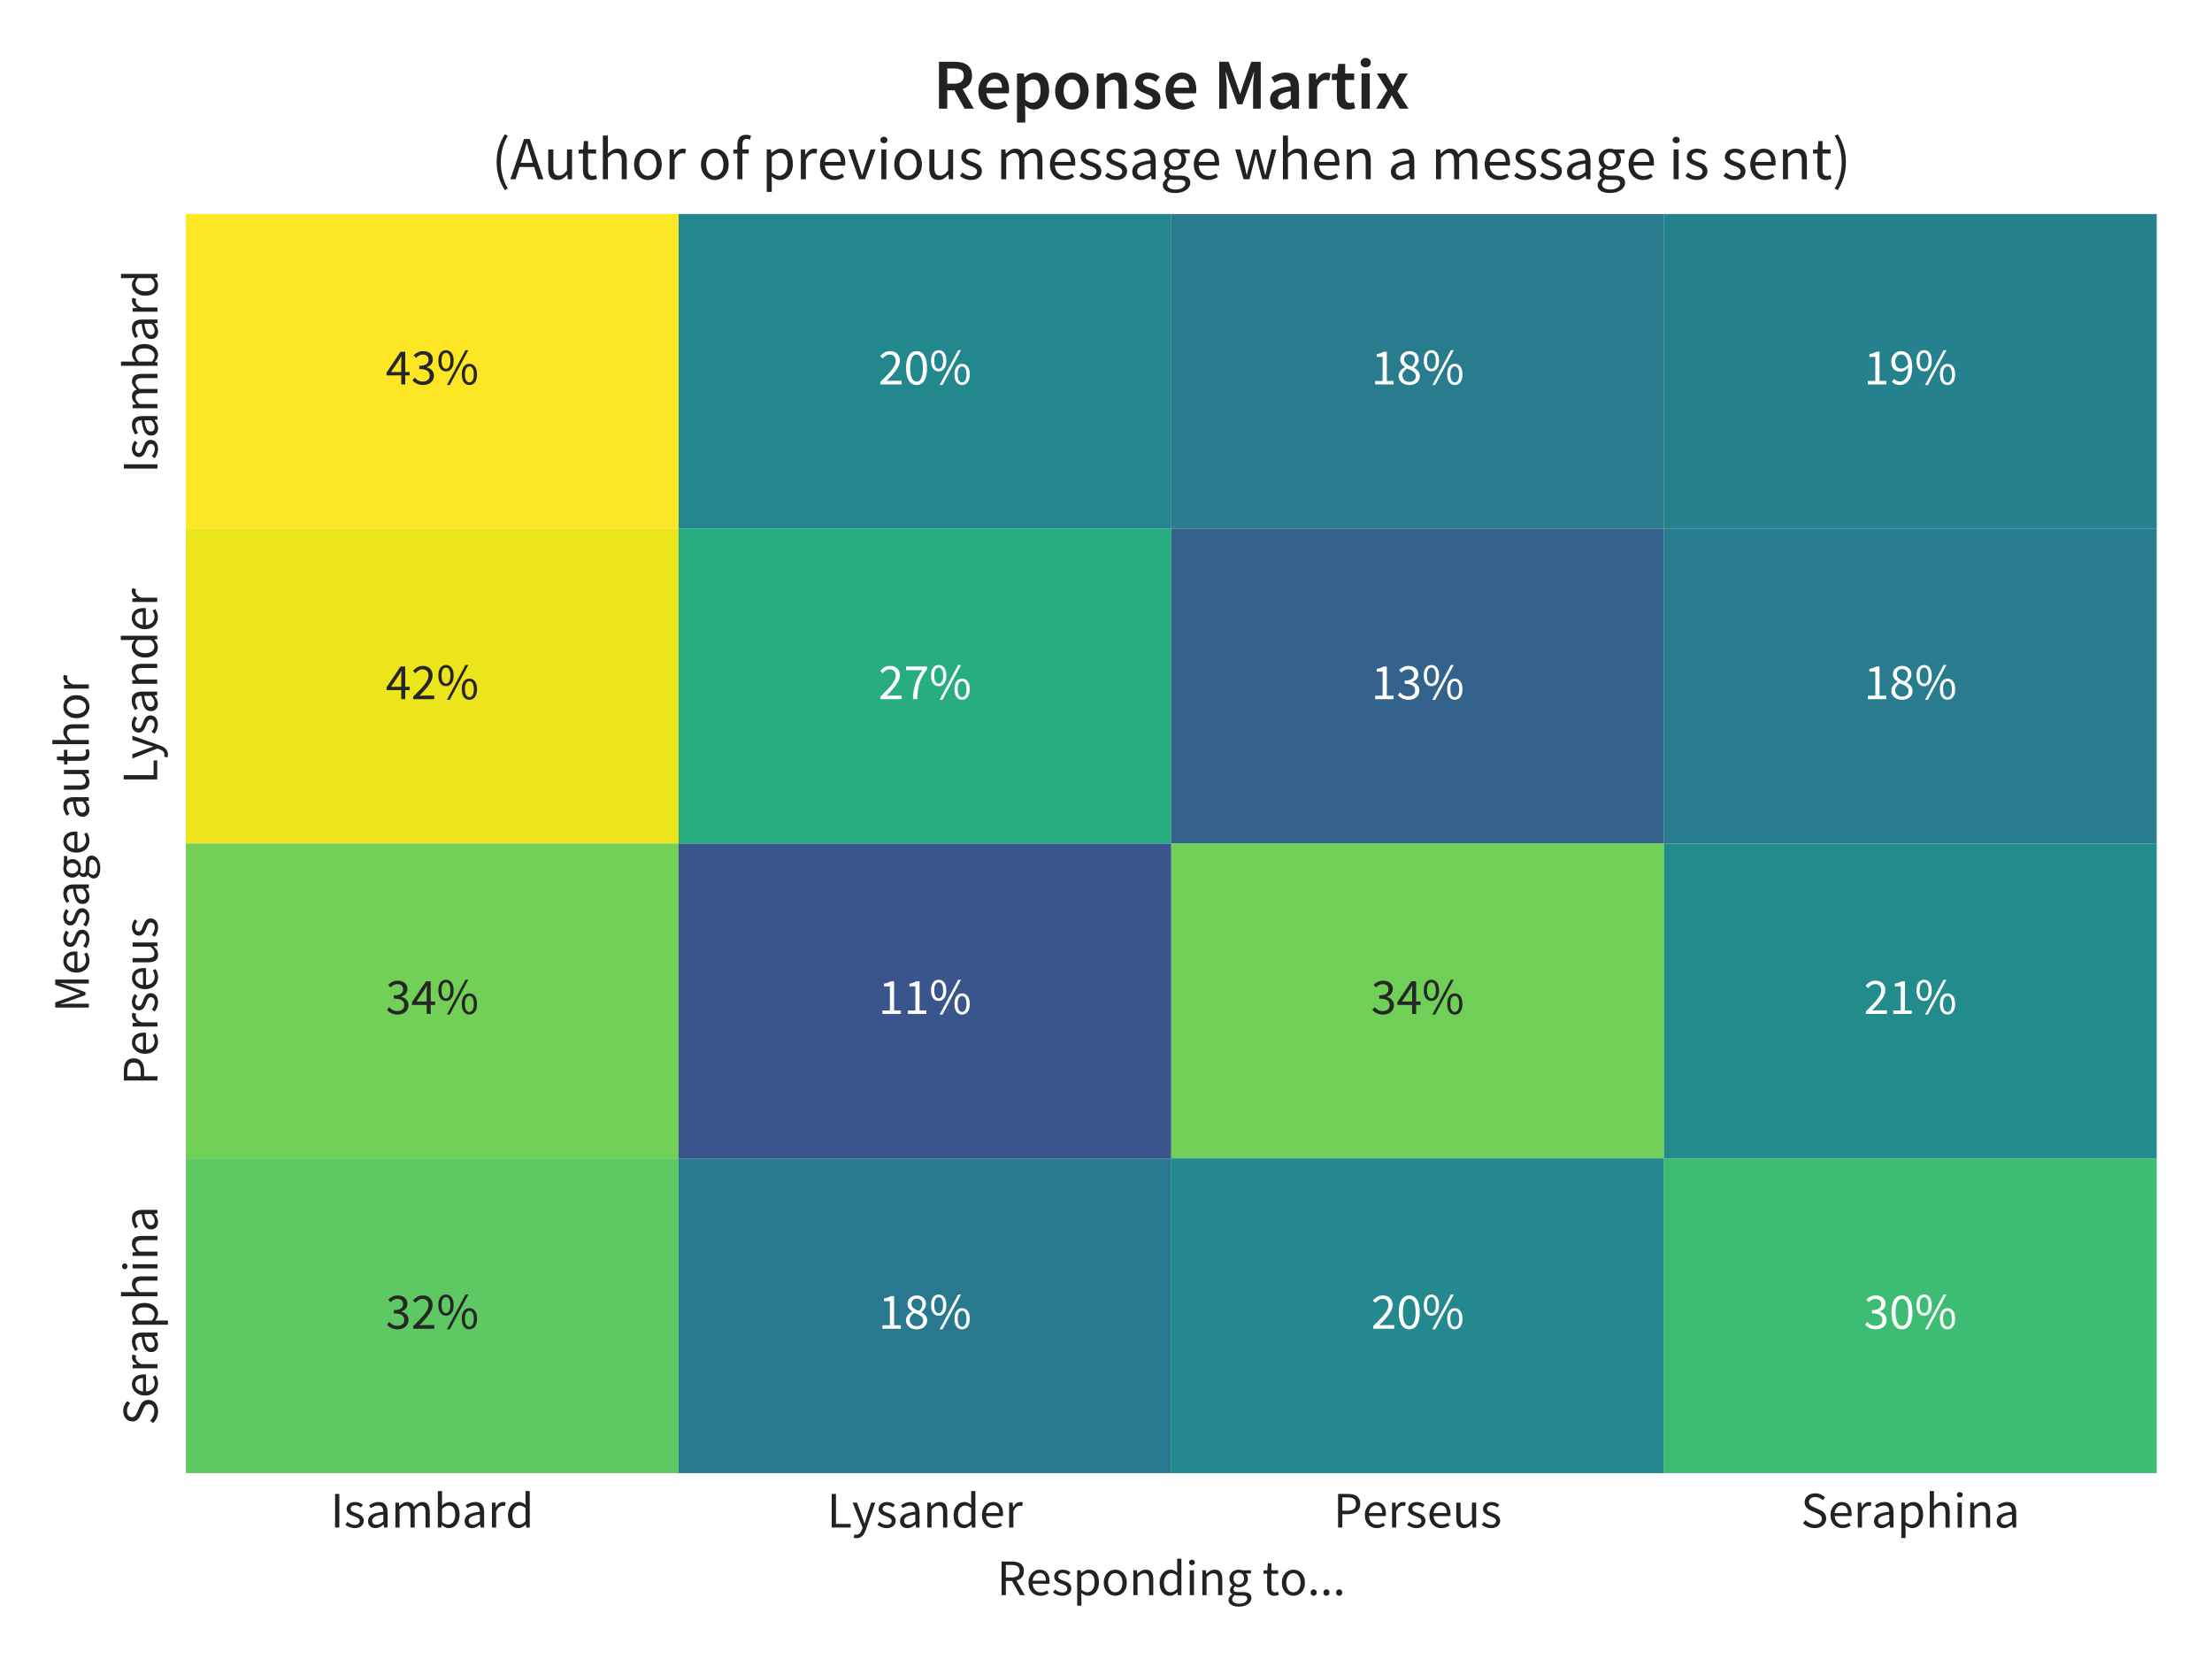 <?xml version="1.0" encoding="utf-8" standalone="no"?>
<!DOCTYPE svg PUBLIC "-//W3C//DTD SVG 1.1//EN"
  "http://www.w3.org/Graphics/SVG/1.1/DTD/svg11.dtd">
<!-- Created with matplotlib (https://matplotlib.org/) -->
<svg height="324pt" version="1.1" viewBox="0 0 432 324" width="432pt" xmlns="http://www.w3.org/2000/svg" xmlns:xlink="http://www.w3.org/1999/xlink">
 <defs>
  <style type="text/css">
*{stroke-linecap:butt;stroke-linejoin:round;}
  </style>
 </defs>
 <g id="figure_1">
  <g id="patch_1">
   <path d="M 0 324 
L 432 324 
L 432 0 
L 0 0 
z
" style="fill:#ffffff;"/>
  </g>
  <g id="axes_1">
   <g id="patch_2">
    <path d="M 36.3 287.7 
L 421.2 287.7 
L 421.2 41.8 
L 36.3 41.8 
z
" style="fill:#eaeaf2;"/>
   </g>
   <g id="matplotlib.axis_1">
    <g id="xtick_1">
     <g id="line2d_1"/>
     <g id="text_1">
      <!-- Isambard -->
      <defs>
       <path d="M 9 65.594 
L 17.297 65.594 
L 17.297 0 
L 9 0 
z
" id="SourceSansPro-Regular-73"/>
       <path d="M 20.906 -1.203 
Q 15.703 -1.203 11 0.688 
Q 6.297 2.594 2.797 5.5 
L 6.906 11 
Q 10.094 8.406 13.438 6.797 
Q 16.797 5.203 21.203 5.203 
Q 26 5.203 28.391 7.391 
Q 30.797 9.594 30.797 12.797 
Q 30.797 14.703 29.797 16.094 
Q 28.797 17.5 27.25 18.547 
Q 25.703 19.594 23.703 20.391 
Q 21.703 21.203 19.703 22 
Q 17.094 22.906 14.5 24.047 
Q 11.906 25.203 9.844 26.844 
Q 7.797 28.5 6.5 30.703 
Q 5.203 32.906 5.203 36 
Q 5.203 38.906 6.344 41.453 
Q 7.5 44 9.641 45.844 
Q 11.797 47.703 14.891 48.75 
Q 18 49.797 21.906 49.797 
Q 26.5 49.797 30.344 48.188 
Q 34.203 46.594 37 44.297 
L 33.094 39.094 
Q 30.594 41 27.891 42.203 
Q 25.203 43.406 22 43.406 
Q 17.406 43.406 15.25 41.297 
Q 13.094 39.203 13.094 36.406 
Q 13.094 34.703 14 33.453 
Q 14.906 32.203 16.406 31.25 
Q 17.906 30.297 19.844 29.547 
Q 21.797 28.797 23.906 28 
Q 26.5 27 29.141 25.891 
Q 31.797 24.797 33.891 23.141 
Q 36 21.5 37.344 19.094 
Q 38.703 16.703 38.703 13.297 
Q 38.703 10.297 37.547 7.688 
Q 36.406 5.094 34.156 3.094 
Q 31.906 1.094 28.547 -0.047 
Q 25.203 -1.203 20.906 -1.203 
z
" id="SourceSansPro-Regular-115"/>
       <path d="M 19.406 -1.203 
Q 13.297 -1.203 9.25 2.391 
Q 5.203 6 5.203 12.594 
Q 5.203 20.594 12.297 24.844 
Q 19.406 29.094 35 30.797 
Q 35 33.094 34.547 35.297 
Q 34.094 37.5 33 39.203 
Q 31.906 40.906 29.953 41.953 
Q 28 43 25 43 
Q 20.797 43 17.094 41.391 
Q 13.406 39.797 10.5 37.797 
L 7.297 43.5 
Q 10.703 45.703 15.594 47.75 
Q 20.5 49.797 26.406 49.797 
Q 35.297 49.797 39.297 44.344 
Q 43.297 38.906 43.297 29.797 
L 43.297 0 
L 36.5 0 
L 35.797 5.797 
L 35.5 5.797 
Q 32 2.906 28 0.844 
Q 24 -1.203 19.406 -1.203 
z
M 21.797 5.406 
Q 25.297 5.406 28.391 7.047 
Q 31.5 8.703 35 11.906 
L 35 25.406 
Q 28.906 24.594 24.75 23.5 
Q 20.594 22.406 18.047 20.906 
Q 15.5 19.406 14.344 17.453 
Q 13.203 15.5 13.203 13.203 
Q 13.203 9 15.703 7.203 
Q 18.203 5.406 21.797 5.406 
z
" id="SourceSansPro-Regular-97"/>
       <path d="M 8.203 48.594 
L 15 48.594 
L 15.703 41.594 
L 16 41.594 
Q 19.203 45.094 22.953 47.438 
Q 26.703 49.797 31.094 49.797 
Q 36.703 49.797 39.844 47.344 
Q 43 44.906 44.5 40.5 
Q 48.297 44.703 52.141 47.25 
Q 56 49.797 60.5 49.797 
Q 68 49.797 71.641 45 
Q 75.297 40.203 75.297 30.797 
L 75.297 0 
L 67.094 0 
L 67.094 29.703 
Q 67.094 36.594 64.891 39.641 
Q 62.703 42.703 58.094 42.703 
Q 52.594 42.703 45.906 35.203 
L 45.906 0 
L 37.703 0 
L 37.703 29.703 
Q 37.703 36.594 35.5 39.641 
Q 33.297 42.703 28.594 42.703 
Q 23.094 42.703 16.406 35.203 
L 16.406 0 
L 8.203 0 
z
" id="SourceSansPro-Regular-109"/>
       <path d="M 29.703 -1.203 
Q 26.297 -1.203 22.641 0.438 
Q 19 2.094 15.797 5 
L 15.5 5 
L 14.797 0 
L 8.203 0 
L 8.203 71.203 
L 16.406 71.203 
L 16.406 51.797 
L 16.203 43 
Q 19.5 45.906 23.391 47.844 
Q 27.297 49.797 31.406 49.797 
Q 36.094 49.797 39.688 48.047 
Q 43.297 46.297 45.75 43.047 
Q 48.203 39.797 49.453 35.25 
Q 50.703 30.703 50.703 25.094 
Q 50.703 18.906 49 14 
Q 47.297 9.094 44.391 5.688 
Q 41.5 2.297 37.703 0.547 
Q 33.906 -1.203 29.703 -1.203 
z
M 28.297 5.703 
Q 31.297 5.703 33.844 7.047 
Q 36.406 8.406 38.25 10.844 
Q 40.094 13.297 41.141 16.891 
Q 42.203 20.5 42.203 25 
Q 42.203 29 41.5 32.297 
Q 40.797 35.594 39.25 37.938 
Q 37.703 40.297 35.25 41.594 
Q 32.797 42.906 29.406 42.906 
Q 23.5 42.906 16.406 36.297 
L 16.406 10.797 
Q 19.594 8 22.75 6.844 
Q 25.906 5.703 28.297 5.703 
z
" id="SourceSansPro-Regular-98"/>
       <path d="M 8.203 48.594 
L 15 48.594 
L 15.703 39.797 
L 16 39.797 
Q 18.5 44.406 22.047 47.094 
Q 25.594 49.797 29.797 49.797 
Q 32.703 49.797 35 48.797 
L 33.406 41.594 
Q 32.203 42 31.203 42.203 
Q 30.203 42.406 28.703 42.406 
Q 25.594 42.406 22.25 39.906 
Q 18.906 37.406 16.406 31.203 
L 16.406 0 
L 8.203 0 
z
" id="SourceSansPro-Regular-114"/>
       <path d="M 24.797 -1.203 
Q 15.594 -1.203 10.141 5.391 
Q 4.703 12 4.703 24.203 
Q 4.703 30.094 6.453 34.844 
Q 8.203 39.594 11.094 42.891 
Q 14 46.203 17.797 48 
Q 21.594 49.797 25.797 49.797 
Q 30 49.797 33.094 48.297 
Q 36.203 46.797 39.406 44.203 
L 39 52.5 
L 39 71.203 
L 47.297 71.203 
L 47.297 0 
L 40.5 0 
L 39.797 5.703 
L 39.5 5.703 
Q 36.594 2.906 32.844 0.844 
Q 29.094 -1.203 24.797 -1.203 
z
M 26.594 5.703 
Q 30 5.703 33 7.344 
Q 36 9 39 12.406 
L 39 37.797 
Q 35.906 40.594 33.047 41.75 
Q 30.203 42.906 27.203 42.906 
Q 24.297 42.906 21.75 41.547 
Q 19.203 40.203 17.297 37.75 
Q 15.406 35.297 14.297 31.891 
Q 13.203 28.5 13.203 24.297 
Q 13.203 15.5 16.703 10.594 
Q 20.203 5.703 26.594 5.703 
z
" id="SourceSansPro-Regular-100"/>
      </defs>
      <g style="fill:#242121;" transform="translate(64.541 298.32)scale(0.1 -0.1)">
       <use xlink:href="#SourceSansPro-Regular-73"/>
       <use x="26.3" xlink:href="#SourceSansPro-Regular-115"/>
       <use x="68.2" xlink:href="#SourceSansPro-Regular-97"/>
       <use x="118.6" xlink:href="#SourceSansPro-Regular-109"/>
       <use x="201.5" xlink:href="#SourceSansPro-Regular-98"/>
       <use x="256.8" xlink:href="#SourceSansPro-Regular-97"/>
       <use x="307.2" xlink:href="#SourceSansPro-Regular-114"/>
       <use x="341.9" xlink:href="#SourceSansPro-Regular-100"/>
      </g>
     </g>
    </g>
    <g id="xtick_2">
     <g id="line2d_2"/>
     <g id="text_2">
      <!-- Lysander -->
      <defs>
       <path d="M 9 65.594 
L 17.297 65.594 
L 17.297 7.094 
L 46 7.094 
L 46 0 
L 9 0 
z
" id="SourceSansPro-Regular-76"/>
       <path d="M 9 -20.906 
Q 7.297 -20.906 5.891 -20.656 
Q 4.5 -20.406 3.297 -19.906 
L 4.906 -13.406 
Q 5.703 -13.594 6.703 -13.844 
Q 7.703 -14.094 8.594 -14.094 
Q 12.797 -14.094 15.438 -11.141 
Q 18.094 -8.203 19.594 -3.703 
L 20.703 -0.094 
L 1.203 48.594 
L 9.703 48.594 
L 19.594 21.703 
Q 20.703 18.5 21.953 14.953 
Q 23.203 11.406 24.297 8 
L 24.703 8 
Q 25.797 11.297 26.797 14.891 
Q 27.797 18.5 28.797 21.703 
L 37.5 48.594 
L 45.5 48.594 
L 27.203 -4 
Q 25.906 -7.594 24.297 -10.688 
Q 22.703 -13.797 20.5 -16.047 
Q 18.297 -18.297 15.5 -19.594 
Q 12.703 -20.906 9 -20.906 
z
" id="SourceSansPro-Regular-121"/>
       <path d="M 8.203 48.594 
L 15 48.594 
L 15.703 41.594 
L 16 41.594 
Q 19.5 45.094 23.344 47.438 
Q 27.203 49.797 32.297 49.797 
Q 40 49.797 43.547 45 
Q 47.094 40.203 47.094 30.797 
L 47.094 0 
L 38.906 0 
L 38.906 29.703 
Q 38.906 36.594 36.703 39.641 
Q 34.5 42.703 29.703 42.703 
Q 25.906 42.703 23 40.797 
Q 20.094 38.906 16.406 35.203 
L 16.406 0 
L 8.203 0 
z
" id="SourceSansPro-Regular-110"/>
       <path d="M 27.906 -1.203 
Q 23 -1.203 18.75 0.547 
Q 14.5 2.297 11.344 5.547 
Q 8.203 8.797 6.391 13.5 
Q 4.594 18.203 4.594 24.203 
Q 4.594 30.203 6.438 34.953 
Q 8.297 39.703 11.344 43 
Q 14.406 46.297 18.297 48.047 
Q 22.203 49.797 26.406 49.797 
Q 31 49.797 34.641 48.188 
Q 38.297 46.594 40.75 43.594 
Q 43.203 40.594 44.5 36.391 
Q 45.797 32.203 45.797 27 
Q 45.797 25.703 45.75 24.453 
Q 45.703 23.203 45.5 22.297 
L 12.703 22.297 
Q 13.203 14.5 17.547 9.953 
Q 21.906 5.406 28.906 5.406 
Q 32.406 5.406 35.344 6.453 
Q 38.297 7.5 41 9.203 
L 43.906 3.797 
Q 40.703 1.797 36.797 0.297 
Q 32.906 -1.203 27.906 -1.203 
z
M 38.594 28.203 
Q 38.594 35.594 35.438 39.438 
Q 32.297 43.297 26.594 43.297 
Q 24 43.297 21.641 42.297 
Q 19.297 41.297 17.391 39.344 
Q 15.5 37.406 14.25 34.594 
Q 13 31.797 12.594 28.203 
z
" id="SourceSansPro-Regular-101"/>
      </defs>
      <g style="fill:#242121;" transform="translate(161.532 298.32)scale(0.1 -0.1)">
       <use xlink:href="#SourceSansPro-Regular-76"/>
       <use x="48.6" xlink:href="#SourceSansPro-Regular-121"/>
       <use x="95.3" xlink:href="#SourceSansPro-Regular-115"/>
       <use x="137.2" xlink:href="#SourceSansPro-Regular-97"/>
       <use x="187.6" xlink:href="#SourceSansPro-Regular-110"/>
       <use x="242.3" xlink:href="#SourceSansPro-Regular-100"/>
       <use x="297.8" xlink:href="#SourceSansPro-Regular-101"/>
       <use x="347.4" xlink:href="#SourceSansPro-Regular-114"/>
      </g>
     </g>
    </g>
    <g id="xtick_3">
     <g id="line2d_3"/>
     <g id="text_3">
      <!-- Perseus -->
      <defs>
       <path d="M 9 65.594 
L 27.703 65.594 
Q 33.203 65.594 37.75 64.594 
Q 42.297 63.594 45.5 61.344 
Q 48.703 59.094 50.5 55.391 
Q 52.297 51.703 52.297 46.297 
Q 52.297 41.094 50.547 37.297 
Q 48.797 33.5 45.594 31 
Q 42.406 28.5 37.953 27.25 
Q 33.5 26 28.094 26 
L 17.297 26 
L 17.297 0 
L 9 0 
z
M 27.094 32.797 
Q 35.703 32.797 39.844 36.047 
Q 44 39.297 44 46.297 
Q 44 53.406 39.641 56.156 
Q 35.297 58.906 26.703 58.906 
L 17.297 58.906 
L 17.297 32.797 
z
" id="SourceSansPro-Regular-80"/>
       <path d="M 22.406 -1.203 
Q 14.594 -1.203 11.047 3.594 
Q 7.5 8.406 7.5 17.797 
L 7.5 48.594 
L 15.797 48.594 
L 15.797 18.906 
Q 15.797 12 17.938 8.953 
Q 20.094 5.906 24.906 5.906 
Q 28.703 5.906 31.594 7.844 
Q 34.5 9.797 38 14.094 
L 38 48.594 
L 46.203 48.594 
L 46.203 0 
L 39.406 0 
L 38.703 7.594 
L 38.406 7.594 
Q 35 3.594 31.25 1.188 
Q 27.5 -1.203 22.406 -1.203 
z
" id="SourceSansPro-Regular-117"/>
      </defs>
      <g style="fill:#242121;" transform="translate(260.427 298.32)scale(0.1 -0.1)">
       <use xlink:href="#SourceSansPro-Regular-80"/>
       <use x="56.6" xlink:href="#SourceSansPro-Regular-101"/>
       <use x="106.2" xlink:href="#SourceSansPro-Regular-114"/>
       <use x="140.9" xlink:href="#SourceSansPro-Regular-115"/>
       <use x="182.8" xlink:href="#SourceSansPro-Regular-101"/>
       <use x="232.4" xlink:href="#SourceSansPro-Regular-117"/>
       <use x="286.8" xlink:href="#SourceSansPro-Regular-115"/>
      </g>
     </g>
    </g>
    <g id="xtick_4">
     <g id="line2d_4"/>
     <g id="text_4">
      <!-- Seraphina -->
      <defs>
       <path d="M 27.203 -1.203 
Q 20.297 -1.203 14.391 1.391 
Q 8.5 4 4.203 8.5 
L 9.203 14.297 
Q 12.703 10.594 17.453 8.344 
Q 22.203 6.094 27.297 6.094 
Q 33.797 6.094 37.391 9.047 
Q 41 12 41 16.797 
Q 41 19.297 40.141 21.047 
Q 39.297 22.797 37.844 24.047 
Q 36.406 25.297 34.406 26.297 
Q 32.406 27.297 30.094 28.406 
L 20.703 32.5 
Q 18.406 33.5 16 34.891 
Q 13.594 36.297 11.688 38.297 
Q 9.797 40.297 8.594 43.047 
Q 7.406 45.797 7.406 49.406 
Q 7.406 53.094 8.953 56.297 
Q 10.5 59.5 13.25 61.844 
Q 16 64.203 19.75 65.5 
Q 23.5 66.797 28 66.797 
Q 33.906 66.797 38.906 64.547 
Q 43.906 62.297 47.406 58.703 
L 42.906 53.297 
Q 39.906 56.203 36.25 57.844 
Q 32.594 59.5 28 59.5 
Q 22.5 59.5 19.141 56.953 
Q 15.797 54.406 15.797 49.906 
Q 15.797 47.5 16.75 45.844 
Q 17.703 44.203 19.297 42.953 
Q 20.906 41.703 22.797 40.75 
Q 24.703 39.797 26.703 39 
L 36 35 
Q 38.797 33.797 41.297 32.25 
Q 43.797 30.703 45.594 28.641 
Q 47.406 26.594 48.453 23.844 
Q 49.5 21.094 49.5 17.5 
Q 49.5 13.594 47.953 10.188 
Q 46.406 6.797 43.5 4.25 
Q 40.594 1.703 36.5 0.25 
Q 32.406 -1.203 27.203 -1.203 
z
" id="SourceSansPro-Regular-83"/>
       <path d="M 8.203 48.594 
L 15 48.594 
L 15.703 43 
L 16 43 
Q 19.297 45.797 23.25 47.797 
Q 27.203 49.797 31.5 49.797 
Q 36.203 49.797 39.797 48.047 
Q 43.406 46.297 45.797 43.047 
Q 48.203 39.797 49.453 35.25 
Q 50.703 30.703 50.703 25 
Q 50.703 18.797 49 13.938 
Q 47.297 9.094 44.391 5.688 
Q 41.5 2.297 37.703 0.547 
Q 33.906 -1.203 29.703 -1.203 
Q 26.297 -1.203 22.938 0.297 
Q 19.594 1.797 16.203 4.406 
L 16.406 -4.094 
L 16.406 -20.5 
L 8.203 -20.5 
z
M 28.297 5.703 
Q 31.297 5.703 33.844 7.047 
Q 36.406 8.406 38.25 10.844 
Q 40.094 13.297 41.141 16.891 
Q 42.203 20.5 42.203 25 
Q 42.203 29 41.5 32.297 
Q 40.797 35.594 39.25 37.938 
Q 37.703 40.297 35.25 41.594 
Q 32.797 42.906 29.406 42.906 
Q 26.297 42.906 23.141 41.203 
Q 20 39.5 16.406 36.297 
L 16.406 10.797 
Q 19.703 8 22.797 6.844 
Q 25.906 5.703 28.297 5.703 
z
" id="SourceSansPro-Regular-112"/>
       <path d="M 8.203 71.203 
L 16.406 71.203 
L 16.406 51.797 
L 16.094 41.797 
Q 19.594 45.094 23.391 47.438 
Q 27.203 49.797 32.297 49.797 
Q 40 49.797 43.547 45 
Q 47.094 40.203 47.094 30.797 
L 47.094 0 
L 38.906 0 
L 38.906 29.703 
Q 38.906 36.594 36.703 39.641 
Q 34.5 42.703 29.703 42.703 
Q 25.906 42.703 23 40.797 
Q 20.094 38.906 16.406 35.203 
L 16.406 0 
L 8.203 0 
z
" id="SourceSansPro-Regular-104"/>
       <path d="M 8.203 48.594 
L 16.406 48.594 
L 16.406 0 
L 8.203 0 
z
M 12.406 58.594 
Q 10 58.594 8.344 60.094 
Q 6.703 61.594 6.703 63.906 
Q 6.703 66.297 8.344 67.75 
Q 10 69.203 12.406 69.203 
Q 14.797 69.203 16.438 67.75 
Q 18.094 66.297 18.094 63.906 
Q 18.094 61.594 16.438 60.094 
Q 14.797 58.594 12.406 58.594 
z
" id="SourceSansPro-Regular-105"/>
      </defs>
      <g style="fill:#242121;" transform="translate(351.702 298.32)scale(0.1 -0.1)">
       <use xlink:href="#SourceSansPro-Regular-83"/>
       <use x="53.4" xlink:href="#SourceSansPro-Regular-101"/>
       <use x="103" xlink:href="#SourceSansPro-Regular-114"/>
       <use x="137.7" xlink:href="#SourceSansPro-Regular-97"/>
       <use x="188.1" xlink:href="#SourceSansPro-Regular-112"/>
       <use x="243.6" xlink:href="#SourceSansPro-Regular-104"/>
       <use x="298" xlink:href="#SourceSansPro-Regular-105"/>
       <use x="322.6" xlink:href="#SourceSansPro-Regular-110"/>
       <use x="377.3" xlink:href="#SourceSansPro-Regular-97"/>
      </g>
     </g>
    </g>
    <g id="text_5">
     <!-- Responding to... -->
     <defs>
      <path d="M 17.297 34.5 
L 28.297 34.5 
Q 36 34.5 40.094 37.641 
Q 44.203 40.797 44.203 47.203 
Q 44.203 53.703 40.094 56.297 
Q 36 58.906 28.297 58.906 
L 17.297 58.906 
z
M 45 0 
L 29.203 27.703 
L 17.297 27.703 
L 17.297 0 
L 9 0 
L 9 65.594 
L 29.5 65.594 
Q 34.5 65.594 38.75 64.641 
Q 43 63.703 46.047 61.5 
Q 49.094 59.297 50.797 55.797 
Q 52.5 52.297 52.5 47.203 
Q 52.5 39.5 48.5 34.891 
Q 44.5 30.297 37.797 28.594 
L 54.406 0 
z
" id="SourceSansPro-Regular-82"/>
      <path d="M 27.094 -1.203 
Q 22.594 -1.203 18.547 0.5 
Q 14.5 2.203 11.391 5.453 
Q 8.297 8.703 6.438 13.453 
Q 4.594 18.203 4.594 24.203 
Q 4.594 30.297 6.438 35.047 
Q 8.297 39.797 11.391 43.094 
Q 14.5 46.406 18.547 48.094 
Q 22.594 49.797 27.094 49.797 
Q 31.594 49.797 35.641 48.094 
Q 39.703 46.406 42.797 43.094 
Q 45.906 39.797 47.75 35.047 
Q 49.594 30.297 49.594 24.203 
Q 49.594 18.203 47.75 13.453 
Q 45.906 8.703 42.797 5.453 
Q 39.703 2.203 35.641 0.5 
Q 31.594 -1.203 27.094 -1.203 
z
M 27.094 5.594 
Q 30.203 5.594 32.797 6.938 
Q 35.406 8.297 37.25 10.75 
Q 39.094 13.203 40.094 16.594 
Q 41.094 20 41.094 24.203 
Q 41.094 28.406 40.094 31.844 
Q 39.094 35.297 37.25 37.797 
Q 35.406 40.297 32.797 41.641 
Q 30.203 43 27.094 43 
Q 24 43 21.391 41.641 
Q 18.797 40.297 16.938 37.797 
Q 15.094 35.297 14.094 31.844 
Q 13.094 28.406 13.094 24.203 
Q 13.094 20 14.094 16.594 
Q 15.094 13.203 16.938 10.75 
Q 18.797 8.297 21.391 6.938 
Q 24 5.594 27.094 5.594 
z
" id="SourceSansPro-Regular-111"/>
      <path d="M 24.594 -22.406 
Q 20.094 -22.406 16.391 -21.547 
Q 12.703 -20.703 10.047 -19 
Q 7.406 -17.297 5.953 -14.891 
Q 4.5 -12.5 4.5 -9.297 
Q 4.5 -6.203 6.391 -3.391 
Q 8.297 -0.594 11.594 1.703 
L 11.594 2.094 
Q 9.797 3.203 8.547 5.141 
Q 7.297 7.094 7.297 10 
Q 7.297 13.094 9 15.391 
Q 10.703 17.703 12.594 19 
L 12.594 19.406 
Q 10.203 21.406 8.25 24.75 
Q 6.297 28.094 6.297 32.5 
Q 6.297 36.5 7.75 39.703 
Q 9.203 42.906 11.703 45.156 
Q 14.203 47.406 17.547 48.594 
Q 20.906 49.797 24.594 49.797 
Q 26.594 49.797 28.344 49.438 
Q 30.094 49.094 31.5 48.594 
L 48.406 48.594 
L 48.406 42.297 
L 38.406 42.297 
Q 40.094 40.594 41.25 38 
Q 42.406 35.406 42.406 32.297 
Q 42.406 28.406 41 25.25 
Q 39.594 22.094 37.188 19.938 
Q 34.797 17.797 31.547 16.594 
Q 28.297 15.406 24.594 15.406 
Q 22.797 15.406 20.891 15.844 
Q 19 16.297 17.297 17.094 
Q 16 16 15.094 14.641 
Q 14.203 13.297 14.203 11.297 
Q 14.203 9 16 7.5 
Q 17.797 6 22.797 6 
L 32.203 6 
Q 40.703 6 44.953 3.25 
Q 49.203 0.5 49.203 -5.594 
Q 49.203 -9 47.5 -12.047 
Q 45.797 -15.094 42.594 -17.391 
Q 39.406 -19.703 34.844 -21.047 
Q 30.297 -22.406 24.594 -22.406 
z
M 24.594 20.906 
Q 26.703 20.906 28.547 21.703 
Q 30.406 22.5 31.844 24 
Q 33.297 25.5 34.094 27.641 
Q 34.906 29.797 34.906 32.5 
Q 34.906 37.906 31.906 40.844 
Q 28.906 43.797 24.594 43.797 
Q 20.297 43.797 17.297 40.844 
Q 14.297 37.906 14.297 32.5 
Q 14.297 29.797 15.094 27.641 
Q 15.906 25.5 17.344 24 
Q 18.797 22.5 20.641 21.703 
Q 22.5 20.906 24.594 20.906 
z
M 25.797 -16.703 
Q 29.297 -16.703 32.141 -15.844 
Q 35 -15 37 -13.641 
Q 39 -12.297 40.094 -10.5 
Q 41.203 -8.703 41.203 -6.797 
Q 41.203 -3.406 38.703 -2.094 
Q 36.203 -0.797 31.406 -0.797 
L 23 -0.797 
Q 21.594 -0.797 19.938 -0.641 
Q 18.297 -0.5 16.703 0 
Q 14.094 -1.906 12.891 -4 
Q 11.703 -6.094 11.703 -8.203 
Q 11.703 -12.094 15.453 -14.391 
Q 19.203 -16.703 25.797 -16.703 
z
" id="SourceSansPro-Regular-103"/>
      <path id="SourceSansPro-Regular-32"/>
      <path d="M 23.5 -1.203 
Q 19.594 -1.203 16.938 0 
Q 14.297 1.203 12.641 3.297 
Q 11 5.406 10.297 8.406 
Q 9.594 11.406 9.594 15 
L 9.594 41.906 
L 2.406 41.906 
L 2.406 48.094 
L 10 48.594 
L 11 62.203 
L 17.906 62.203 
L 17.906 48.594 
L 31 48.594 
L 31 41.906 
L 17.906 41.906 
L 17.906 14.906 
Q 17.906 10.406 19.547 7.953 
Q 21.203 5.5 25.406 5.5 
Q 26.703 5.5 28.203 5.891 
Q 29.703 6.297 30.906 6.797 
L 32.5 0.594 
Q 30.5 -0.094 28.141 -0.641 
Q 25.797 -1.203 23.5 -1.203 
z
" id="SourceSansPro-Regular-116"/>
      <path d="M 12.5 -1.203 
Q 10 -1.203 8.25 0.547 
Q 6.5 2.297 6.5 5 
Q 6.5 7.906 8.25 9.656 
Q 10 11.406 12.5 11.406 
Q 14.906 11.406 16.656 9.656 
Q 18.406 7.906 18.406 5 
Q 18.406 2.297 16.656 0.547 
Q 14.906 -1.203 12.5 -1.203 
z
" id="SourceSansPro-Regular-46"/>
     </defs>
     <g style="fill:#242121;" transform="translate(194.713 311.531)scale(0.1 -0.1)">
      <use xlink:href="#SourceSansPro-Regular-82"/>
      <use x="56.9" xlink:href="#SourceSansPro-Regular-101"/>
      <use x="106.5" xlink:href="#SourceSansPro-Regular-115"/>
      <use x="148.4" xlink:href="#SourceSansPro-Regular-112"/>
      <use x="203.9" xlink:href="#SourceSansPro-Regular-111"/>
      <use x="258.1" xlink:href="#SourceSansPro-Regular-110"/>
      <use x="312.8" xlink:href="#SourceSansPro-Regular-100"/>
      <use x="368.3" xlink:href="#SourceSansPro-Regular-105"/>
      <use x="392.9" xlink:href="#SourceSansPro-Regular-110"/>
      <use x="447.6" xlink:href="#SourceSansPro-Regular-103"/>
      <use x="498" xlink:href="#SourceSansPro-Regular-32"/>
      <use x="518" xlink:href="#SourceSansPro-Regular-116"/>
      <use x="551.8" xlink:href="#SourceSansPro-Regular-111"/>
      <use x="606" xlink:href="#SourceSansPro-Regular-46"/>
      <use x="630.9" xlink:href="#SourceSansPro-Regular-46"/>
      <use x="655.8" xlink:href="#SourceSansPro-Regular-46"/>
     </g>
    </g>
   </g>
   <g id="matplotlib.axis_2">
    <g id="ytick_1">
     <g id="line2d_5"/>
     <g id="text_6">
      <!-- Isambard -->
      <g style="fill:#242121;" transform="translate(30.75 92.409)rotate(-90)scale(0.1 -0.1)">
       <use xlink:href="#SourceSansPro-Regular-73"/>
       <use x="26.3" xlink:href="#SourceSansPro-Regular-115"/>
       <use x="68.2" xlink:href="#SourceSansPro-Regular-97"/>
       <use x="118.6" xlink:href="#SourceSansPro-Regular-109"/>
       <use x="201.5" xlink:href="#SourceSansPro-Regular-98"/>
       <use x="256.8" xlink:href="#SourceSansPro-Regular-97"/>
       <use x="307.2" xlink:href="#SourceSansPro-Regular-114"/>
       <use x="341.9" xlink:href="#SourceSansPro-Regular-100"/>
      </g>
     </g>
    </g>
    <g id="ytick_2">
     <g id="line2d_6"/>
     <g id="text_7">
      <!-- Lysander -->
      <g style="fill:#242121;" transform="translate(30.709 153.118)rotate(-90)scale(0.1 -0.1)">
       <use xlink:href="#SourceSansPro-Regular-76"/>
       <use x="48.6" xlink:href="#SourceSansPro-Regular-121"/>
       <use x="95.3" xlink:href="#SourceSansPro-Regular-115"/>
       <use x="137.2" xlink:href="#SourceSansPro-Regular-97"/>
       <use x="187.6" xlink:href="#SourceSansPro-Regular-110"/>
       <use x="242.3" xlink:href="#SourceSansPro-Regular-100"/>
       <use x="297.8" xlink:href="#SourceSansPro-Regular-101"/>
       <use x="347.4" xlink:href="#SourceSansPro-Regular-114"/>
      </g>
     </g>
    </g>
    <g id="ytick_3">
     <g id="line2d_7"/>
     <g id="text_8">
      <!-- Perseus -->
      <g style="fill:#242121;" transform="translate(30.75 211.923)rotate(-90)scale(0.1 -0.1)">
       <use xlink:href="#SourceSansPro-Regular-80"/>
       <use x="56.6" xlink:href="#SourceSansPro-Regular-101"/>
       <use x="106.2" xlink:href="#SourceSansPro-Regular-114"/>
       <use x="140.9" xlink:href="#SourceSansPro-Regular-115"/>
       <use x="182.8" xlink:href="#SourceSansPro-Regular-101"/>
       <use x="232.4" xlink:href="#SourceSansPro-Regular-117"/>
       <use x="286.8" xlink:href="#SourceSansPro-Regular-115"/>
      </g>
     </g>
    </g>
    <g id="ytick_4">
     <g id="line2d_8"/>
     <g id="text_9">
      <!-- Seraphina -->
      <g style="fill:#242121;" transform="translate(30.75 278.348)rotate(-90)scale(0.1 -0.1)">
       <use xlink:href="#SourceSansPro-Regular-83"/>
       <use x="53.4" xlink:href="#SourceSansPro-Regular-101"/>
       <use x="103" xlink:href="#SourceSansPro-Regular-114"/>
       <use x="137.7" xlink:href="#SourceSansPro-Regular-97"/>
       <use x="188.1" xlink:href="#SourceSansPro-Regular-112"/>
       <use x="243.6" xlink:href="#SourceSansPro-Regular-104"/>
       <use x="298" xlink:href="#SourceSansPro-Regular-105"/>
       <use x="322.6" xlink:href="#SourceSansPro-Regular-110"/>
       <use x="377.3" xlink:href="#SourceSansPro-Regular-97"/>
      </g>
     </g>
    </g>
    <g id="text_10">
     <!-- Message author -->
     <defs>
      <path d="M 9 65.594 
L 19 65.594 
L 31.594 30.594 
Q 32.797 27.203 33.938 23.75 
Q 35.094 20.297 36.297 16.906 
L 36.703 16.906 
Q 37.906 20.297 38.953 23.75 
Q 40 27.203 41.203 30.594 
L 53.594 65.594 
L 63.703 65.594 
L 63.703 0 
L 55.906 0 
L 55.906 36.094 
Q 55.906 40.5 56.297 45.797 
Q 56.703 51.094 57 55.5 
L 56.594 55.5 
L 51.406 40.594 
L 39 6.594 
L 33.5 6.594 
L 21.094 40.594 
L 15.906 55.5 
L 15.5 55.5 
Q 15.797 51.094 16.141 45.797 
Q 16.5 40.5 16.5 36.094 
L 16.5 0 
L 9 0 
z
" id="SourceSansPro-Regular-77"/>
     </defs>
     <g style="fill:#242121;" transform="translate(17.348 197.672)rotate(-90)scale(0.1 -0.1)">
      <use xlink:href="#SourceSansPro-Regular-77"/>
      <use x="72.7" xlink:href="#SourceSansPro-Regular-101"/>
      <use x="122.3" xlink:href="#SourceSansPro-Regular-115"/>
      <use x="164.2" xlink:href="#SourceSansPro-Regular-115"/>
      <use x="206.1" xlink:href="#SourceSansPro-Regular-97"/>
      <use x="256.5" xlink:href="#SourceSansPro-Regular-103"/>
      <use x="306.9" xlink:href="#SourceSansPro-Regular-101"/>
      <use x="356.5" xlink:href="#SourceSansPro-Regular-32"/>
      <use x="376.5" xlink:href="#SourceSansPro-Regular-97"/>
      <use x="426.9" xlink:href="#SourceSansPro-Regular-117"/>
      <use x="481.3" xlink:href="#SourceSansPro-Regular-116"/>
      <use x="515.1" xlink:href="#SourceSansPro-Regular-104"/>
      <use x="569.5" xlink:href="#SourceSansPro-Regular-111"/>
      <use x="623.7" xlink:href="#SourceSansPro-Regular-114"/>
     </g>
    </g>
   </g>
   <g id="QuadMesh_1">
    <path clip-path="url(#pd4097567ac)" d="M 36.3 41.8 
L 132.525 41.8 
L 132.525 103.275 
L 36.3 103.275 
L 36.3 41.8 
" style="fill:#fde725;"/>
    <path clip-path="url(#pd4097567ac)" d="M 132.525 41.8 
L 228.75 41.8 
L 228.75 103.275 
L 132.525 103.275 
L 132.525 41.8 
" style="fill:#23888e;"/>
    <path clip-path="url(#pd4097567ac)" d="M 228.75 41.8 
L 324.975 41.8 
L 324.975 103.275 
L 228.75 103.275 
L 228.75 41.8 
" style="fill:#287c8e;"/>
    <path clip-path="url(#pd4097567ac)" d="M 324.975 41.8 
L 421.2 41.8 
L 421.2 103.275 
L 324.975 103.275 
L 324.975 41.8 
" style="fill:#26818e;"/>
    <path clip-path="url(#pd4097567ac)" d="M 36.3 103.275 
L 132.525 103.275 
L 132.525 164.75 
L 36.3 164.75 
L 36.3 103.275 
" style="fill:#ece51b;"/>
    <path clip-path="url(#pd4097567ac)" d="M 132.525 103.275 
L 228.75 103.275 
L 228.75 164.75 
L 132.525 164.75 
L 132.525 103.275 
" style="fill:#26ad81;"/>
    <path clip-path="url(#pd4097567ac)" d="M 228.75 103.275 
L 324.975 103.275 
L 324.975 164.75 
L 228.75 164.75 
L 228.75 103.275 
" style="fill:#33628d;"/>
    <path clip-path="url(#pd4097567ac)" d="M 324.975 103.275 
L 421.2 103.275 
L 421.2 164.75 
L 324.975 164.75 
L 324.975 103.275 
" style="fill:#297b8e;"/>
    <path clip-path="url(#pd4097567ac)" d="M 36.3 164.75 
L 132.525 164.75 
L 132.525 226.225 
L 36.3 226.225 
L 36.3 164.75 
" style="fill:#73d056;"/>
    <path clip-path="url(#pd4097567ac)" d="M 132.525 164.75 
L 228.75 164.75 
L 228.75 226.225 
L 132.525 226.225 
L 132.525 164.75 
" style="fill:#3a548c;"/>
    <path clip-path="url(#pd4097567ac)" d="M 228.75 164.75 
L 324.975 164.75 
L 324.975 226.225 
L 228.75 226.225 
L 228.75 164.75 
" style="fill:#70cf57;"/>
    <path clip-path="url(#pd4097567ac)" d="M 324.975 164.75 
L 421.2 164.75 
L 421.2 226.225 
L 324.975 226.225 
L 324.975 164.75 
" style="fill:#228c8d;"/>
    <path clip-path="url(#pd4097567ac)" d="M 36.3 226.225 
L 132.525 226.225 
L 132.525 287.7 
L 36.3 287.7 
L 36.3 226.225 
" style="fill:#5ec962;"/>
    <path clip-path="url(#pd4097567ac)" d="M 132.525 226.225 
L 228.75 226.225 
L 228.75 287.7 
L 132.525 287.7 
L 132.525 226.225 
" style="fill:#29798e;"/>
    <path clip-path="url(#pd4097567ac)" d="M 228.75 226.225 
L 324.975 226.225 
L 324.975 287.7 
L 228.75 287.7 
L 228.75 226.225 
" style="fill:#23898e;"/>
    <path clip-path="url(#pd4097567ac)" d="M 324.975 226.225 
L 421.2 226.225 
L 421.2 287.7 
L 324.975 287.7 
L 324.975 226.225 
" style="fill:#3dbc74;"/>
   </g>
   <g id="text_11">
    <!-- 43% -->
    <defs>
     <path d="M 30.406 24.203 
L 30.406 42.703 
Q 30.406 45.297 30.547 48.844 
Q 30.703 52.406 30.906 55 
L 30.5 55 
Q 29.297 52.703 28 50.5 
Q 26.703 48.297 25.297 46 
L 10.406 24.203 
z
M 46.906 17.594 
L 38.203 17.594 
L 38.203 0 
L 30.406 0 
L 30.406 17.594 
L 1.703 17.594 
L 1.703 23 
L 29 63.797 
L 38.203 63.797 
L 38.203 24.203 
L 46.906 24.203 
z
" id="SourceSansPro-Regular-52"/>
     <path d="M 23.594 -1.203 
Q 19.797 -1.203 16.641 -0.453 
Q 13.5 0.297 10.891 1.547 
Q 8.297 2.797 6.25 4.391 
Q 4.203 6 2.594 7.797 
L 6.797 13.203 
Q 9.703 10.203 13.547 7.891 
Q 17.406 5.594 23.094 5.594 
Q 28.906 5.594 32.594 8.75 
Q 36.297 11.906 36.297 17.297 
Q 36.297 20.094 35.25 22.438 
Q 34.203 24.797 31.797 26.5 
Q 29.406 28.203 25.5 29.094 
Q 21.594 30 15.906 30 
L 15.906 36.297 
Q 21 36.297 24.453 37.188 
Q 27.906 38.094 30.047 39.688 
Q 32.203 41.297 33.094 43.5 
Q 34 45.703 34 48.203 
Q 34 52.906 31.047 55.594 
Q 28.094 58.297 23 58.297 
Q 19 58.297 15.641 56.5 
Q 12.297 54.703 9.406 51.797 
L 5 57 
Q 8.703 60.5 13.141 62.75 
Q 17.594 65 23.297 65 
Q 27.5 65 31 63.891 
Q 34.5 62.797 37.047 60.75 
Q 39.594 58.703 41 55.703 
Q 42.406 52.703 42.406 48.797 
Q 42.406 43 39.203 39.297 
Q 36 35.594 30.797 33.594 
L 30.797 33.203 
Q 33.703 32.5 36.203 31.141 
Q 38.703 29.797 40.594 27.75 
Q 42.5 25.703 43.547 23 
Q 44.594 20.297 44.594 17 
Q 44.594 12.797 42.938 9.391 
Q 41.297 6 38.438 3.641 
Q 35.594 1.297 31.797 0.047 
Q 28 -1.203 23.594 -1.203 
z
" id="SourceSansPro-Regular-51"/>
     <path d="M 18.406 25.391 
Q 11.594 25.391 7.547 30.781 
Q 3.5 36.188 3.5 46.188 
Q 3.5 56.094 7.547 61.438 
Q 11.594 66.797 18.406 66.797 
Q 25.094 66.797 29.188 61.438 
Q 33.297 56.094 33.297 46.188 
Q 33.297 36.188 29.188 30.781 
Q 25.094 25.391 18.406 25.391 
z
M 18.406 30.5 
Q 22.203 30.5 24.594 34.438 
Q 27 38.391 27 46.188 
Q 27 54 24.594 57.844 
Q 22.203 61.688 18.406 61.688 
Q 14.5 61.688 12.094 57.844 
Q 9.703 54 9.703 46.188 
Q 9.703 38.391 12.094 34.438 
Q 14.5 30.5 18.406 30.5 
z
M 56.406 66.797 
L 62 66.797 
L 25.797 -1.203 
L 20.203 -1.203 
z
M 64.094 -1.203 
Q 57.297 -1.203 53.25 4.188 
Q 49.203 9.594 49.203 19.594 
Q 49.203 29.5 53.25 34.844 
Q 57.297 40.203 64.094 40.203 
Q 70.797 40.203 74.891 34.844 
Q 79 29.5 79 19.594 
Q 79 9.594 74.891 4.188 
Q 70.797 -1.203 64.094 -1.203 
z
M 64.094 3.906 
Q 67.906 3.906 70.297 7.844 
Q 72.703 11.797 72.703 19.594 
Q 72.703 27.406 70.297 31.25 
Q 67.906 35.094 64.094 35.094 
Q 60.203 35.094 57.797 31.25 
Q 55.406 27.406 55.406 19.594 
Q 55.406 11.797 57.797 7.844 
Q 60.203 3.906 64.094 3.906 
z
" id="SourceSansPro-Regular-37"/>
    </defs>
    <g style="fill:#262626;" transform="translate(75.322 75.073)scale(0.1 -0.1)">
     <use xlink:href="#SourceSansPro-Regular-52"/>
     <use x="49.7" xlink:href="#SourceSansPro-Regular-51"/>
     <use x="99.4" xlink:href="#SourceSansPro-Regular-37"/>
    </g>
   </g>
   <g id="text_12">
    <!-- 20% -->
    <defs>
     <path d="M 4 4.906 
Q 11.203 12.094 16.797 17.891 
Q 22.406 23.703 26.203 28.641 
Q 30 33.594 32 37.75 
Q 34 41.906 34 45.797 
Q 34 51.297 31 54.797 
Q 28 58.297 21.906 58.297 
Q 17.906 58.297 14.5 56.047 
Q 11.094 53.797 8.297 50.594 
L 3.594 55.297 
Q 7.594 59.703 12.094 62.344 
Q 16.594 65 22.906 65 
Q 31.797 65 36.891 59.844 
Q 42 54.703 42 46.203 
Q 42 41.703 40.047 37.141 
Q 38.094 32.594 34.641 27.75 
Q 31.203 22.906 26.453 17.656 
Q 21.703 12.406 16 6.5 
Q 18.594 6.703 21.391 6.891 
Q 24.203 7.094 26.703 7.094 
L 45.203 7.094 
L 45.203 0 
L 4 0 
z
" id="SourceSansPro-Regular-50"/>
     <path d="M 24.906 -1.203 
Q 15.203 -1.203 9.797 7.391 
Q 4.406 16 4.406 32.094 
Q 4.406 48.203 9.797 56.594 
Q 15.203 65 24.906 65 
Q 34.5 65 39.891 56.594 
Q 45.297 48.203 45.297 32.094 
Q 45.297 16 39.891 7.391 
Q 34.5 -1.203 24.906 -1.203 
z
M 24.906 5.406 
Q 27.703 5.406 29.953 6.953 
Q 32.203 8.5 33.844 11.75 
Q 35.5 15 36.391 20.047 
Q 37.297 25.094 37.297 32.094 
Q 37.297 39.094 36.391 44.094 
Q 35.5 49.094 33.844 52.25 
Q 32.203 55.406 29.953 56.906 
Q 27.703 58.406 24.906 58.406 
Q 22.094 58.406 19.797 56.906 
Q 17.5 55.406 15.844 52.25 
Q 14.203 49.094 13.297 44.094 
Q 12.406 39.094 12.406 32.094 
Q 12.406 18.094 15.844 11.75 
Q 19.297 5.406 24.906 5.406 
z
" id="SourceSansPro-Regular-48"/>
    </defs>
    <g style="fill:#ffffff;" transform="translate(171.547 75.073)scale(0.1 -0.1)">
     <use xlink:href="#SourceSansPro-Regular-50"/>
     <use x="49.7" xlink:href="#SourceSansPro-Regular-48"/>
     <use x="99.4" xlink:href="#SourceSansPro-Regular-37"/>
    </g>
   </g>
   <g id="text_13">
    <!-- 18% -->
    <defs>
     <path d="M 7.906 6.797 
L 22.5 6.797 
L 22.5 53.797 
L 10.906 53.797 
L 10.906 59.094 
Q 15.297 59.906 18.547 61.047 
Q 21.797 62.203 24.406 63.797 
L 30.703 63.797 
L 30.703 6.797 
L 43.906 6.797 
L 43.906 0 
L 7.906 0 
z
" id="SourceSansPro-Regular-49"/>
     <path d="M 25 -1.203 
Q 20.5 -1.203 16.641 0.094 
Q 12.797 1.406 10.047 3.75 
Q 7.297 6.094 5.688 9.297 
Q 4.094 12.5 4.094 16.297 
Q 4.094 19.406 5.141 22.047 
Q 6.203 24.703 7.844 26.844 
Q 9.5 29 11.641 30.641 
Q 13.797 32.297 16.094 33.5 
L 16.094 33.906 
Q 12.594 36.406 9.891 39.953 
Q 7.203 43.5 7.203 48.594 
Q 7.203 52.297 8.594 55.297 
Q 10 58.297 12.391 60.438 
Q 14.797 62.594 18.094 63.797 
Q 21.406 65 25.297 65 
Q 29.5 65 32.797 63.75 
Q 36.094 62.5 38.438 60.25 
Q 40.797 58 42.047 54.844 
Q 43.297 51.703 43.297 48 
Q 43.297 45.5 42.438 43.203 
Q 41.594 40.906 40.344 38.906 
Q 39.094 36.906 37.547 35.297 
Q 36 33.703 34.5 32.594 
L 34.5 32.203 
Q 36.594 31 38.594 29.453 
Q 40.594 27.906 42.141 25.953 
Q 43.703 24 44.641 21.5 
Q 45.594 19 45.594 15.797 
Q 45.594 12.203 44.094 9.094 
Q 42.594 6 39.891 3.703 
Q 37.203 1.406 33.391 0.094 
Q 29.594 -1.203 25 -1.203 
z
M 29.5 34.797 
Q 32.703 37.703 34.453 40.891 
Q 36.203 44.094 36.203 47.594 
Q 36.203 52.406 33.297 55.656 
Q 30.406 58.906 25.094 58.906 
Q 20.594 58.906 17.688 56.094 
Q 14.797 53.297 14.797 48.594 
Q 14.797 45.703 16 43.641 
Q 17.203 41.594 19.25 40 
Q 21.297 38.406 23.938 37.156 
Q 26.594 35.906 29.5 34.797 
z
M 25.203 4.906 
Q 30.797 4.906 34.25 8 
Q 37.703 11.094 37.703 16.094 
Q 37.703 19.203 36.297 21.391 
Q 34.906 23.594 32.5 25.25 
Q 30.094 26.906 26.938 28.25 
Q 23.797 29.594 20.406 31 
Q 16.594 28.406 14.047 24.953 
Q 11.5 21.5 11.5 17.094 
Q 11.5 14.406 12.547 12.203 
Q 13.594 10 15.438 8.344 
Q 17.297 6.703 19.797 5.797 
Q 22.297 4.906 25.203 4.906 
z
" id="SourceSansPro-Regular-56"/>
    </defs>
    <g style="fill:#ffffff;" transform="translate(267.772 75.073)scale(0.1 -0.1)">
     <use xlink:href="#SourceSansPro-Regular-49"/>
     <use x="49.7" xlink:href="#SourceSansPro-Regular-56"/>
     <use x="99.4" xlink:href="#SourceSansPro-Regular-37"/>
    </g>
   </g>
   <g id="text_14">
    <!-- 19% -->
    <defs>
     <path d="M 23.5 31 
Q 26.594 31 30.141 32.953 
Q 33.703 34.906 36.906 39.5 
Q 36.094 48.906 32.5 53.703 
Q 28.906 58.5 22.797 58.5 
Q 20.5 58.5 18.453 57.5 
Q 16.406 56.5 14.906 54.641 
Q 13.406 52.797 12.547 50.188 
Q 11.703 47.594 11.703 44.5 
Q 11.703 38.203 14.594 34.594 
Q 17.5 31 23.5 31 
z
M 9.703 10.703 
Q 11.703 8.406 14.453 7 
Q 17.203 5.594 20.203 5.594 
Q 23.594 5.594 26.594 7 
Q 29.594 8.406 31.891 11.656 
Q 34.203 14.906 35.594 20.094 
Q 37 25.297 37.094 33 
Q 34.094 29.203 30.094 27 
Q 26.094 24.797 22.094 24.797 
Q 13.797 24.797 8.891 29.688 
Q 4 34.594 4 44.5 
Q 4 49.094 5.5 52.844 
Q 7 56.594 9.547 59.297 
Q 12.094 62 15.547 63.5 
Q 19 65 22.797 65 
Q 27.5 65 31.547 63.094 
Q 35.594 61.203 38.547 57.344 
Q 41.5 53.5 43.141 47.75 
Q 44.797 42 44.797 34.297 
Q 44.797 24.703 42.797 17.953 
Q 40.797 11.203 37.391 6.953 
Q 34 2.703 29.641 0.75 
Q 25.297 -1.203 20.5 -1.203 
Q 15.406 -1.203 11.547 0.688 
Q 7.703 2.594 5.094 5.5 
z
" id="SourceSansPro-Regular-57"/>
    </defs>
    <g style="fill:#ffffff;" transform="translate(363.997 75.073)scale(0.1 -0.1)">
     <use xlink:href="#SourceSansPro-Regular-49"/>
     <use x="49.7" xlink:href="#SourceSansPro-Regular-57"/>
     <use x="99.4" xlink:href="#SourceSansPro-Regular-37"/>
    </g>
   </g>
   <g id="text_15">
    <!-- 42% -->
    <g style="fill:#262626;" transform="translate(75.322 136.548)scale(0.1 -0.1)">
     <use xlink:href="#SourceSansPro-Regular-52"/>
     <use x="49.7" xlink:href="#SourceSansPro-Regular-50"/>
     <use x="99.4" xlink:href="#SourceSansPro-Regular-37"/>
    </g>
   </g>
   <g id="text_16">
    <!-- 27% -->
    <defs>
     <path d="M 17.703 0 
Q 18.094 9 19.297 16.5 
Q 20.5 24 22.641 30.75 
Q 24.797 37.5 28.141 43.797 
Q 31.5 50.094 36.203 56.703 
L 4.406 56.703 
L 4.406 63.797 
L 45.5 63.797 
L 45.5 58.703 
Q 39.797 51.5 36.25 44.891 
Q 32.703 38.297 30.594 31.438 
Q 28.5 24.594 27.547 16.938 
Q 26.594 9.297 26.203 0 
L 17.703 0 
z
" id="SourceSansPro-Regular-55"/>
    </defs>
    <g style="fill:#ffffff;" transform="translate(171.547 136.548)scale(0.1 -0.1)">
     <use xlink:href="#SourceSansPro-Regular-50"/>
     <use x="49.7" xlink:href="#SourceSansPro-Regular-55"/>
     <use x="99.4" xlink:href="#SourceSansPro-Regular-37"/>
    </g>
   </g>
   <g id="text_17">
    <!-- 13% -->
    <g style="fill:#ffffff;" transform="translate(267.772 136.548)scale(0.1 -0.1)">
     <use xlink:href="#SourceSansPro-Regular-49"/>
     <use x="49.7" xlink:href="#SourceSansPro-Regular-51"/>
     <use x="99.4" xlink:href="#SourceSansPro-Regular-37"/>
    </g>
   </g>
   <g id="text_18">
    <!-- 18% -->
    <g style="fill:#ffffff;" transform="translate(363.997 136.548)scale(0.1 -0.1)">
     <use xlink:href="#SourceSansPro-Regular-49"/>
     <use x="49.7" xlink:href="#SourceSansPro-Regular-56"/>
     <use x="99.4" xlink:href="#SourceSansPro-Regular-37"/>
    </g>
   </g>
   <g id="text_19">
    <!-- 34% -->
    <g style="fill:#262626;" transform="translate(75.322 198.023)scale(0.1 -0.1)">
     <use xlink:href="#SourceSansPro-Regular-51"/>
     <use x="49.7" xlink:href="#SourceSansPro-Regular-52"/>
     <use x="99.4" xlink:href="#SourceSansPro-Regular-37"/>
    </g>
   </g>
   <g id="text_20">
    <!-- 11% -->
    <g style="fill:#ffffff;" transform="translate(171.547 198.023)scale(0.1 -0.1)">
     <use xlink:href="#SourceSansPro-Regular-49"/>
     <use x="49.7" xlink:href="#SourceSansPro-Regular-49"/>
     <use x="99.4" xlink:href="#SourceSansPro-Regular-37"/>
    </g>
   </g>
   <g id="text_21">
    <!-- 34% -->
    <g style="fill:#262626;" transform="translate(267.772 198.023)scale(0.1 -0.1)">
     <use xlink:href="#SourceSansPro-Regular-51"/>
     <use x="49.7" xlink:href="#SourceSansPro-Regular-52"/>
     <use x="99.4" xlink:href="#SourceSansPro-Regular-37"/>
    </g>
   </g>
   <g id="text_22">
    <!-- 21% -->
    <g style="fill:#ffffff;" transform="translate(363.997 198.023)scale(0.1 -0.1)">
     <use xlink:href="#SourceSansPro-Regular-50"/>
     <use x="49.7" xlink:href="#SourceSansPro-Regular-49"/>
     <use x="99.4" xlink:href="#SourceSansPro-Regular-37"/>
    </g>
   </g>
   <g id="text_23">
    <!-- 32% -->
    <g style="fill:#262626;" transform="translate(75.322 259.498)scale(0.1 -0.1)">
     <use xlink:href="#SourceSansPro-Regular-51"/>
     <use x="49.7" xlink:href="#SourceSansPro-Regular-50"/>
     <use x="99.4" xlink:href="#SourceSansPro-Regular-37"/>
    </g>
   </g>
   <g id="text_24">
    <!-- 18% -->
    <g style="fill:#ffffff;" transform="translate(171.547 259.498)scale(0.1 -0.1)">
     <use xlink:href="#SourceSansPro-Regular-49"/>
     <use x="49.7" xlink:href="#SourceSansPro-Regular-56"/>
     <use x="99.4" xlink:href="#SourceSansPro-Regular-37"/>
    </g>
   </g>
   <g id="text_25">
    <!-- 20% -->
    <g style="fill:#ffffff;" transform="translate(267.772 259.498)scale(0.1 -0.1)">
     <use xlink:href="#SourceSansPro-Regular-50"/>
     <use x="49.7" xlink:href="#SourceSansPro-Regular-48"/>
     <use x="99.4" xlink:href="#SourceSansPro-Regular-37"/>
    </g>
   </g>
   <g id="text_26">
    <!-- 30% -->
    <g style="fill:#ffffff;" transform="translate(363.997 259.498)scale(0.1 -0.1)">
     <use xlink:href="#SourceSansPro-Regular-51"/>
     <use x="49.7" xlink:href="#SourceSansPro-Regular-48"/>
     <use x="99.4" xlink:href="#SourceSansPro-Regular-37"/>
    </g>
   </g>
   <g id="text_27">
    <!-- (Author of previous message when a message is sent) -->
    <defs>
     <path d="M 21.406 -17.594 
Q 15.203 -7.594 11.703 3.5 
Q 8.203 14.594 8.203 27.797 
Q 8.203 41 11.703 52.047 
Q 15.203 63.094 21.406 73.203 
L 26.5 70.797 
Q 20.703 61.203 17.844 50.25 
Q 15 39.297 15 27.797 
Q 15 16.297 17.844 5.344 
Q 20.703 -5.594 26.5 -15.203 
L 21.406 -17.594 
z
" id="SourceSansPro-Regular-40"/>
     <path d="M 36.906 26.703 
L 33.797 36.703 
Q 32 42.203 30.391 47.641 
Q 28.797 53.094 27.203 58.797 
L 26.797 58.797 
Q 25.297 53.094 23.688 47.641 
Q 22.094 42.203 20.297 36.703 
L 17.203 26.703 
z
M 39 20 
L 15.094 20 
L 8.797 0 
L 0.297 0 
L 22.5 65.594 
L 31.906 65.594 
L 54.094 0 
L 45.203 0 
z
" id="SourceSansPro-Regular-65"/>
     <path d="M 30.094 64.5 
Q 27.406 65.703 24.594 65.703 
Q 17.797 65.703 17.797 56.297 
L 17.797 48.594 
L 28.094 48.594 
L 28.094 41.906 
L 17.797 41.906 
L 17.797 0 
L 9.594 0 
L 9.594 41.906 
L 3 41.906 
L 3 48.094 
L 9.594 48.594 
L 9.594 56.297 
Q 9.594 63.797 13.047 68.094 
Q 16.5 72.406 23.797 72.406 
Q 26.094 72.406 28.141 71.953 
Q 30.203 71.5 31.906 70.797 
z
" id="SourceSansPro-Regular-102"/>
     <path d="M 1.203 48.594 
L 9.703 48.594 
L 18.906 21 
Q 20 17.406 21.141 13.797 
Q 22.297 10.203 23.406 6.703 
L 23.797 6.703 
Q 24.906 10.203 26 13.797 
Q 27.094 17.406 28.203 21 
L 37.406 48.594 
L 45.5 48.594 
L 28.297 0 
L 18.703 0 
z
" id="SourceSansPro-Regular-118"/>
     <path d="M 2.406 48.594 
L 10.797 48.594 
L 18 20.5 
Q 18.797 17 19.5 13.703 
Q 20.203 10.406 20.906 7 
L 21.297 7 
Q 22.094 10.406 22.891 13.75 
Q 23.703 17.094 24.594 20.5 
L 32.094 48.594 
L 40.094 48.594 
L 47.703 20.5 
Q 48.594 17 49.438 13.703 
Q 50.297 10.406 51.094 7 
L 51.5 7 
Q 52.297 10.406 53 13.703 
Q 53.703 17 54.5 20.5 
L 61.594 48.594 
L 69.406 48.594 
L 56.406 0 
L 46.406 0 
L 39.406 26.094 
Q 38.5 29.594 37.75 33 
Q 37 36.406 36.094 40.094 
L 35.703 40.094 
Q 34.906 36.406 34.094 32.953 
Q 33.297 29.5 32.297 26 
L 25.5 0 
L 15.906 0 
z
" id="SourceSansPro-Regular-119"/>
     <path d="M 3.797 -15.203 
Q 9.594 -5.594 12.438 5.344 
Q 15.297 16.297 15.297 27.797 
Q 15.297 39.297 12.438 50.25 
Q 9.594 61.203 3.797 70.797 
L 8.906 73.203 
Q 15.094 63.094 18.594 52.047 
Q 22.094 41 22.094 27.797 
Q 22.094 14.594 18.594 3.5 
Q 15.094 -7.594 8.906 -17.594 
z
" id="SourceSansPro-Regular-41"/>
    </defs>
    <g style="fill:#242121;" transform="translate(96.007 35.012)scale(0.12 -0.12)">
     <use xlink:href="#SourceSansPro-Regular-40"/>
     <use x="30.3" xlink:href="#SourceSansPro-Regular-65"/>
     <use x="84.7" xlink:href="#SourceSansPro-Regular-117"/>
     <use x="139.1" xlink:href="#SourceSansPro-Regular-116"/>
     <use x="172.9" xlink:href="#SourceSansPro-Regular-104"/>
     <use x="227.3" xlink:href="#SourceSansPro-Regular-111"/>
     <use x="281.5" xlink:href="#SourceSansPro-Regular-114"/>
     <use x="316.2" xlink:href="#SourceSansPro-Regular-32"/>
     <use x="336.2" xlink:href="#SourceSansPro-Regular-111"/>
     <use x="390.4" xlink:href="#SourceSansPro-Regular-102"/>
     <use x="419.6" xlink:href="#SourceSansPro-Regular-32"/>
     <use x="439.6" xlink:href="#SourceSansPro-Regular-112"/>
     <use x="495.1" xlink:href="#SourceSansPro-Regular-114"/>
     <use x="529.8" xlink:href="#SourceSansPro-Regular-101"/>
     <use x="579.4" xlink:href="#SourceSansPro-Regular-118"/>
     <use x="626.1" xlink:href="#SourceSansPro-Regular-105"/>
     <use x="650.7" xlink:href="#SourceSansPro-Regular-111"/>
     <use x="704.9" xlink:href="#SourceSansPro-Regular-117"/>
     <use x="759.3" xlink:href="#SourceSansPro-Regular-115"/>
     <use x="801.2" xlink:href="#SourceSansPro-Regular-32"/>
     <use x="821.2" xlink:href="#SourceSansPro-Regular-109"/>
     <use x="904.1" xlink:href="#SourceSansPro-Regular-101"/>
     <use x="953.7" xlink:href="#SourceSansPro-Regular-115"/>
     <use x="995.6" xlink:href="#SourceSansPro-Regular-115"/>
     <use x="1037.5" xlink:href="#SourceSansPro-Regular-97"/>
     <use x="1087.9" xlink:href="#SourceSansPro-Regular-103"/>
     <use x="1138.3" xlink:href="#SourceSansPro-Regular-101"/>
     <use x="1187.9" xlink:href="#SourceSansPro-Regular-32"/>
     <use x="1207.9" xlink:href="#SourceSansPro-Regular-119"/>
     <use x="1279.7" xlink:href="#SourceSansPro-Regular-104"/>
     <use x="1334.1" xlink:href="#SourceSansPro-Regular-101"/>
     <use x="1383.7" xlink:href="#SourceSansPro-Regular-110"/>
     <use x="1438.4" xlink:href="#SourceSansPro-Regular-32"/>
     <use x="1458.4" xlink:href="#SourceSansPro-Regular-97"/>
     <use x="1508.8" xlink:href="#SourceSansPro-Regular-32"/>
     <use x="1528.8" xlink:href="#SourceSansPro-Regular-109"/>
     <use x="1611.7" xlink:href="#SourceSansPro-Regular-101"/>
     <use x="1661.3" xlink:href="#SourceSansPro-Regular-115"/>
     <use x="1703.2" xlink:href="#SourceSansPro-Regular-115"/>
     <use x="1745.1" xlink:href="#SourceSansPro-Regular-97"/>
     <use x="1795.5" xlink:href="#SourceSansPro-Regular-103"/>
     <use x="1845.9" xlink:href="#SourceSansPro-Regular-101"/>
     <use x="1895.5" xlink:href="#SourceSansPro-Regular-32"/>
     <use x="1915.5" xlink:href="#SourceSansPro-Regular-105"/>
     <use x="1940.1" xlink:href="#SourceSansPro-Regular-115"/>
     <use x="1982" xlink:href="#SourceSansPro-Regular-32"/>
     <use x="2002" xlink:href="#SourceSansPro-Regular-115"/>
     <use x="2043.9" xlink:href="#SourceSansPro-Regular-101"/>
     <use x="2093.5" xlink:href="#SourceSansPro-Regular-110"/>
     <use x="2148.2" xlink:href="#SourceSansPro-Regular-116"/>
     <use x="2182" xlink:href="#SourceSansPro-Regular-41"/>
    </g>
   </g>
   <g id="text_28">
    <!-- Reponse Martix -->
    <defs>
     <path d="M 19.906 34.797 
L 29.203 34.797 
Q 35.906 34.797 39.453 37.594 
Q 43 40.406 43 46 
Q 43 51.703 39.453 53.891 
Q 35.906 56.094 29.203 56.094 
L 19.906 56.094 
z
M 44 0 
L 29.906 25.594 
L 19.906 25.594 
L 19.906 0 
L 8.297 0 
L 8.297 65.406 
L 30.406 65.406 
Q 35.5 65.406 39.891 64.406 
Q 44.297 63.406 47.5 61.156 
Q 50.703 58.906 52.547 55.203 
Q 54.406 51.5 54.406 46 
Q 54.406 38.5 50.844 33.891 
Q 47.297 29.297 41.406 27.297 
L 57 0 
z
" id="SourceSansPro-Semibold-82"/>
     <path d="M 28.297 -1.203 
Q 23.203 -1.203 18.797 0.547 
Q 14.406 2.297 11.094 5.594 
Q 7.797 8.906 5.938 13.656 
Q 4.094 18.406 4.094 24.5 
Q 4.094 30.5 6 35.297 
Q 7.906 40.094 11.047 43.391 
Q 14.203 46.703 18.297 48.5 
Q 22.406 50.297 26.703 50.297 
Q 31.703 50.297 35.5 48.594 
Q 39.297 46.906 41.844 43.797 
Q 44.406 40.703 45.703 36.391 
Q 47 32.094 47 27 
Q 47 25.297 46.844 23.797 
Q 46.703 22.297 46.5 21.406 
L 15.297 21.406 
Q 16.094 14.797 19.938 11.25 
Q 23.797 7.703 29.797 7.703 
Q 33 7.703 35.75 8.641 
Q 38.5 9.594 41.203 11.297 
L 45.094 4.094 
Q 41.594 1.797 37.297 0.297 
Q 33 -1.203 28.297 -1.203 
z
M 37 29.203 
Q 37 34.906 34.547 38.156 
Q 32.094 41.406 27 41.406 
Q 22.594 41.406 19.297 38.297 
Q 16 35.203 15.203 29.203 
z
" id="SourceSansPro-Semibold-101"/>
     <path d="M 7.297 49.094 
L 16.797 49.094 
L 17.594 43.906 
L 18 43.906 
Q 21.094 46.5 24.891 48.391 
Q 28.703 50.297 32.797 50.297 
Q 37.406 50.297 40.953 48.547 
Q 44.5 46.797 47 43.5 
Q 49.5 40.203 50.797 35.594 
Q 52.094 31 52.094 25.297 
Q 52.094 19 50.344 14.047 
Q 48.594 9.094 45.688 5.75 
Q 42.797 2.406 39 0.594 
Q 35.203 -1.203 31.094 -1.203 
Q 27.906 -1.203 24.703 0.188 
Q 21.5 1.594 18.5 4.203 
L 18.797 -4 
L 18.797 -19.406 
L 7.297 -19.406 
z
M 28.703 8.297 
Q 33.594 8.297 36.891 12.547 
Q 40.203 16.797 40.203 25.203 
Q 40.203 32.594 37.703 36.688 
Q 35.203 40.797 29.594 40.797 
Q 24.406 40.797 18.797 35.297 
L 18.797 12.406 
Q 21.5 10.094 24 9.188 
Q 26.5 8.297 28.703 8.297 
z
" id="SourceSansPro-Semibold-112"/>
     <path d="M 27.406 -1.203 
Q 22.797 -1.203 18.594 0.5 
Q 14.406 2.203 11.156 5.5 
Q 7.906 8.797 6 13.594 
Q 4.094 18.406 4.094 24.5 
Q 4.094 30.594 6 35.391 
Q 7.906 40.203 11.156 43.5 
Q 14.406 46.797 18.594 48.547 
Q 22.797 50.297 27.406 50.297 
Q 32 50.297 36.25 48.547 
Q 40.5 46.797 43.703 43.5 
Q 46.906 40.203 48.844 35.391 
Q 50.797 30.594 50.797 24.5 
Q 50.797 18.406 48.844 13.594 
Q 46.906 8.797 43.703 5.5 
Q 40.5 2.203 36.25 0.5 
Q 32 -1.203 27.406 -1.203 
z
M 27.406 8.203 
Q 32.797 8.203 35.891 12.641 
Q 39 17.094 39 24.5 
Q 39 32 35.891 36.453 
Q 32.797 40.906 27.406 40.906 
Q 22 40.906 18.953 36.453 
Q 15.906 32 15.906 24.5 
Q 15.906 17.094 18.953 12.641 
Q 22 8.203 27.406 8.203 
z
" id="SourceSansPro-Semibold-111"/>
     <path d="M 7.297 49.094 
L 16.797 49.094 
L 17.594 42.5 
L 18 42.5 
Q 21.297 45.703 25.141 48 
Q 29 50.297 34.094 50.297 
Q 42 50.297 45.594 45.25 
Q 49.203 40.203 49.203 30.797 
L 49.203 0 
L 37.703 0 
L 37.703 29.297 
Q 37.703 35.406 35.891 37.906 
Q 34.094 40.406 30 40.406 
Q 26.797 40.406 24.344 38.844 
Q 21.906 37.297 18.797 34.297 
L 18.797 0 
L 7.297 0 
z
" id="SourceSansPro-Semibold-110"/>
     <path d="M 21 -1.203 
Q 15.906 -1.203 10.953 0.75 
Q 6 2.703 2.406 5.594 
L 7.797 13 
Q 11.094 10.406 14.344 8.953 
Q 17.594 7.5 21.406 7.5 
Q 25.406 7.5 27.297 9.141 
Q 29.203 10.797 29.203 13.406 
Q 29.203 14.906 28.297 16.047 
Q 27.406 17.203 25.906 18.094 
Q 24.406 19 22.5 19.75 
Q 20.594 20.5 18.703 21.297 
Q 16.297 22.203 13.797 23.391 
Q 11.297 24.594 9.344 26.297 
Q 7.406 28 6.156 30.25 
Q 4.906 32.5 4.906 35.594 
Q 4.906 42.094 9.703 46.188 
Q 14.5 50.297 22.797 50.297 
Q 27.906 50.297 32 48.5 
Q 36.094 46.703 39.094 44.406 
L 33.797 37.406 
Q 31.203 39.297 28.547 40.438 
Q 25.906 41.594 23 41.594 
Q 19.297 41.594 17.547 40.047 
Q 15.797 38.5 15.797 36.203 
Q 15.797 34.703 16.641 33.641 
Q 17.5 32.594 18.891 31.797 
Q 20.297 31 22.141 30.297 
Q 24 29.594 26 28.906 
Q 28.5 28 31 26.844 
Q 33.5 25.703 35.547 24 
Q 37.594 22.297 38.844 19.844 
Q 40.094 17.406 40.094 14 
Q 40.094 10.797 38.844 8.047 
Q 37.594 5.297 35.188 3.25 
Q 32.797 1.203 29.188 0 
Q 25.594 -1.203 21 -1.203 
z
" id="SourceSansPro-Semibold-115"/>
     <path id="SourceSansPro-Semibold-32"/>
     <path d="M 8.297 65.406 
L 21.406 65.406 
L 33 33.406 
Q 34.094 30.297 35.094 27.047 
Q 36.094 23.797 37.203 20.594 
L 37.594 20.594 
Q 38.703 23.797 39.641 27.047 
Q 40.594 30.297 41.703 33.406 
L 53 65.406 
L 66.203 65.406 
L 66.203 0 
L 55.5 0 
L 55.5 29.906 
Q 55.5 32.203 55.641 34.891 
Q 55.797 37.594 56 40.344 
Q 56.203 43.094 56.5 45.75 
Q 56.797 48.406 57 50.703 
L 56.594 50.703 
L 51.297 35.5 
L 40.594 6.094 
L 33.703 6.094 
L 22.906 35.5 
L 17.703 50.703 
L 17.297 50.703 
Q 17.5 48.406 17.75 45.75 
Q 18 43.094 18.25 40.344 
Q 18.5 37.594 18.641 34.891 
Q 18.797 32.203 18.797 29.906 
L 18.797 0 
L 8.297 0 
z
" id="SourceSansPro-Semibold-77"/>
     <path d="M 19.203 -1.203 
Q 12.703 -1.203 8.703 2.75 
Q 4.703 6.703 4.703 13.203 
Q 4.703 17.094 6.344 20.141 
Q 8 23.203 11.547 25.391 
Q 15.094 27.594 20.547 29.094 
Q 26 30.594 33.594 31.406 
Q 33.5 33.297 33.047 35.047 
Q 32.594 36.797 31.547 38.141 
Q 30.5 39.5 28.797 40.25 
Q 27.094 41 24.594 41 
Q 21 41 17.547 39.594 
Q 14.094 38.203 10.797 36.203 
L 6.594 43.906 
Q 10.703 46.5 15.797 48.391 
Q 20.906 50.297 26.797 50.297 
Q 36 50.297 40.547 44.844 
Q 45.094 39.406 45.094 29.094 
L 45.094 0 
L 35.594 0 
L 34.797 5.406 
L 34.406 5.406 
Q 31.094 2.594 27.344 0.688 
Q 23.594 -1.203 19.203 -1.203 
z
M 22.906 7.797 
Q 25.906 7.797 28.344 9.188 
Q 30.797 10.594 33.594 13.203 
L 33.594 24.203 
Q 28.594 23.594 25.188 22.594 
Q 21.797 21.594 19.688 20.344 
Q 17.594 19.094 16.688 17.5 
Q 15.797 15.906 15.797 14.094 
Q 15.797 10.797 17.797 9.297 
Q 19.797 7.797 22.906 7.797 
z
" id="SourceSansPro-Semibold-97"/>
     <path d="M 7.297 49.094 
L 16.797 49.094 
L 17.594 40.406 
L 18 40.406 
Q 20.594 45.203 24.297 47.75 
Q 28 50.297 31.906 50.297 
Q 35.406 50.297 37.5 49.297 
L 35.5 39.297 
Q 34.203 39.703 33.094 39.891 
Q 32 40.094 30.406 40.094 
Q 27.5 40.094 24.297 37.844 
Q 21.094 35.594 18.797 30 
L 18.797 0 
L 7.297 0 
z
" id="SourceSansPro-Semibold-114"/>
     <path d="M 24.594 -1.203 
Q 20.297 -1.203 17.344 0.094 
Q 14.406 1.406 12.547 3.75 
Q 10.703 6.094 9.844 9.344 
Q 9 12.594 9 16.594 
L 9 40 
L 2 40 
L 2 48.594 
L 9.594 49.094 
L 11 62.5 
L 20.594 62.5 
L 20.594 49.094 
L 33.094 49.094 
L 33.094 40 
L 20.594 40 
L 20.594 16.594 
Q 20.594 8 27.5 8 
Q 28.797 8 30.141 8.297 
Q 31.5 8.594 32.594 9.094 
L 34.594 0.594 
Q 32.594 -0.094 30.047 -0.641 
Q 27.5 -1.203 24.594 -1.203 
z
" id="SourceSansPro-Semibold-116"/>
     <path d="M 7.297 49.094 
L 18.797 49.094 
L 18.797 0 
L 7.297 0 
z
M 13.094 57.703 
Q 10 57.703 8 59.5 
Q 6 61.297 6 64.203 
Q 6 67.094 8 68.938 
Q 10 70.797 13.094 70.797 
Q 16.203 70.797 18.203 68.938 
Q 20.203 67.094 20.203 64.203 
Q 20.203 61.297 18.203 59.5 
Q 16.203 57.703 13.094 57.703 
z
" id="SourceSansPro-Semibold-105"/>
     <path d="M 17 25.594 
L 2.406 49.094 
L 14.797 49.094 
L 20.297 39.797 
Q 21.406 37.797 22.547 35.641 
Q 23.703 33.5 24.797 31.5 
L 25.203 31.5 
Q 26.094 33.5 27.094 35.641 
Q 28.094 37.797 29 39.797 
L 33.703 49.094 
L 45.594 49.094 
L 31.094 24.297 
L 46.703 0 
L 34.297 0 
L 28.297 9.703 
Q 27.094 11.906 25.844 14.094 
Q 24.594 16.297 23.297 18.406 
L 22.906 18.406 
Q 21.797 16.297 20.75 14.141 
Q 19.703 12 18.594 9.703 
L 13.406 0 
L 1.406 0 
z
" id="SourceSansPro-Semibold-120"/>
    </defs>
    <g style="fill:#242121;" transform="translate(182.214 21.223)scale(0.14 -0.14)">
     <use xlink:href="#SourceSansPro-Semibold-82"/>
     <use x="59.2" xlink:href="#SourceSansPro-Semibold-101"/>
     <use x="109.9" xlink:href="#SourceSansPro-Semibold-112"/>
     <use x="166.3" xlink:href="#SourceSansPro-Semibold-111"/>
     <use x="221.2" xlink:href="#SourceSansPro-Semibold-110"/>
     <use x="277.2" xlink:href="#SourceSansPro-Semibold-115"/>
     <use x="320.3" xlink:href="#SourceSansPro-Semibold-101"/>
     <use x="371" xlink:href="#SourceSansPro-Semibold-32"/>
     <use x="391" xlink:href="#SourceSansPro-Semibold-77"/>
     <use x="465.5" xlink:href="#SourceSansPro-Semibold-97"/>
     <use x="517.1" xlink:href="#SourceSansPro-Semibold-114"/>
     <use x="554.4" xlink:href="#SourceSansPro-Semibold-116"/>
     <use x="590.5" xlink:href="#SourceSansPro-Semibold-105"/>
     <use x="616.7" xlink:href="#SourceSansPro-Semibold-120"/>
    </g>
    <!--   -->
    <g style="fill:#242121;" transform="translate(227.35 35.8)scale(0.14 -0.14)">
     <use xlink:href="#SourceSansPro-Semibold-32"/>
    </g>
   </g>
  </g>
 </g>
 <defs>
  <clipPath id="pd4097567ac">
   <rect height="245.9" width="384.9" x="36.3" y="41.8"/>
  </clipPath>
 </defs>
</svg>
